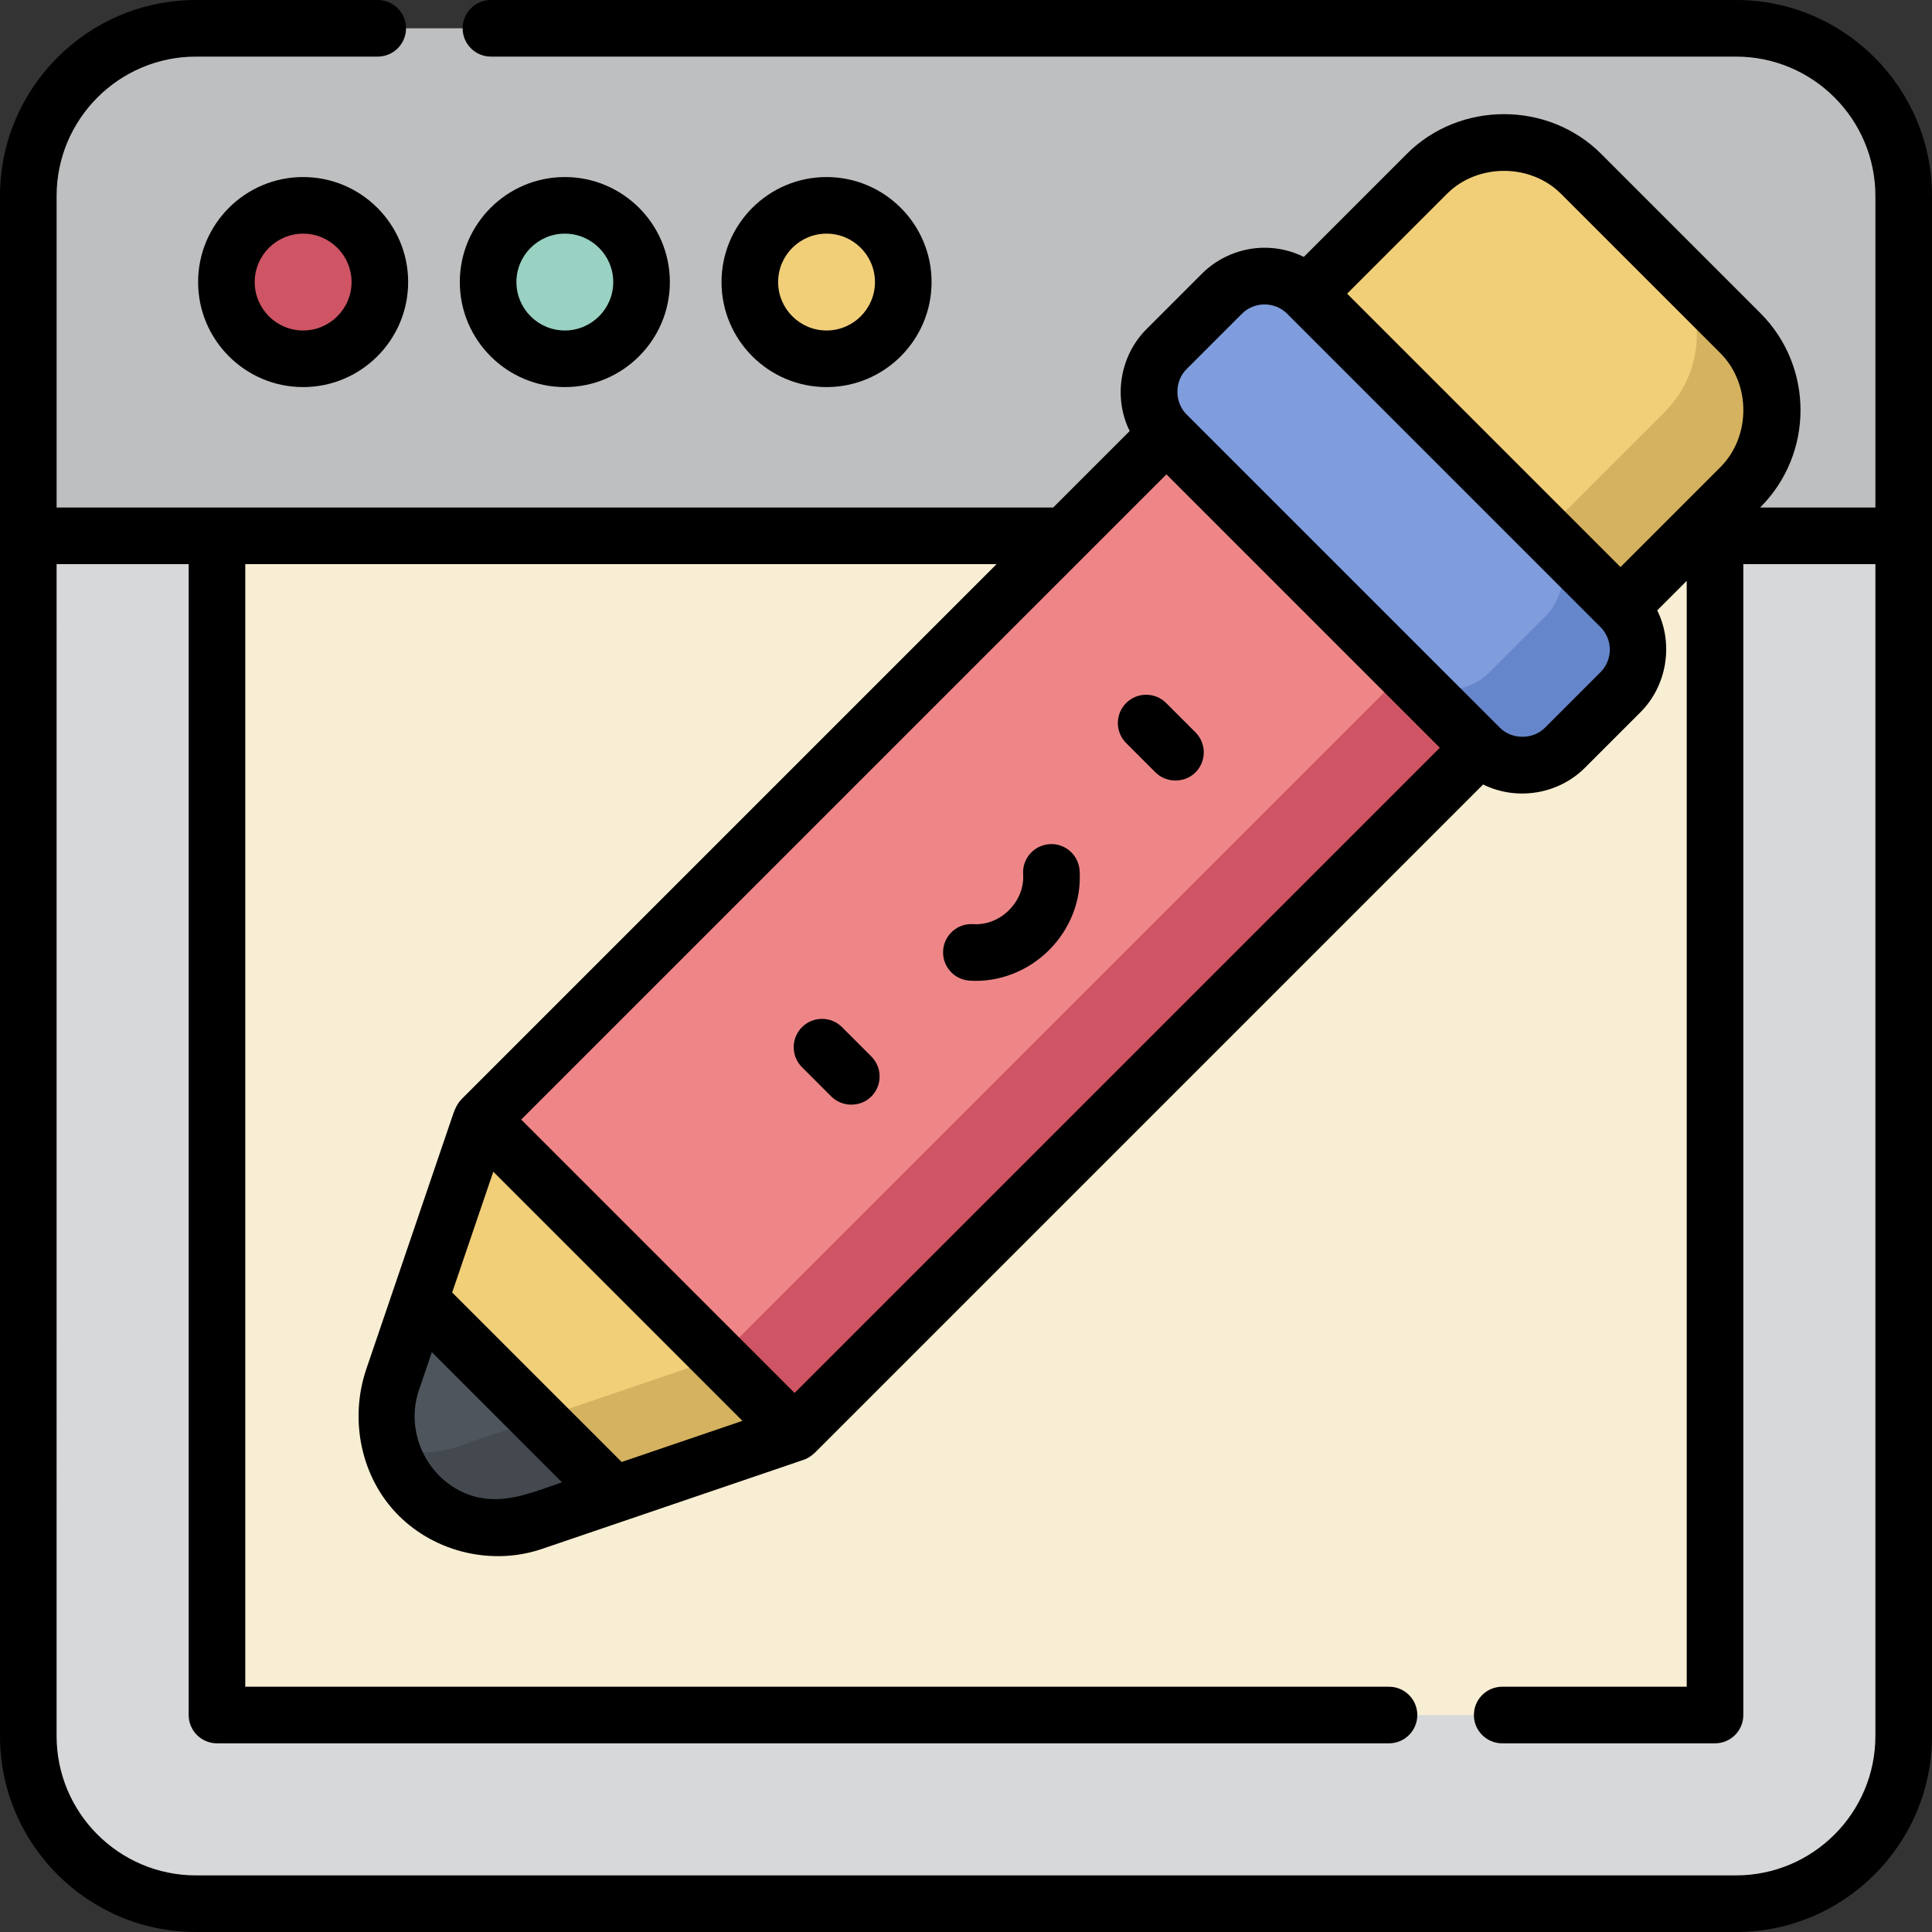 <svg height="512pt" viewBox="0 0 512 512" width="512pt" xmlns="http://www.w3.org/2000/svg"><rect x="0" y="0" width="512" height="512" fill="#333333" stroke="none"/><path d="m460.07 7.5h-408.141c-24.539 0-44.43 19.891-44.43 44.43v90.07l248.5 27.668 248.5-27.668v-90.07c0-24.539-19.891-44.43-44.43-44.43zm0 0" fill="#bebfc0"/><path d="m504.5 142v318.07c0 24.539-19.891 44.43-44.43 44.43h-408.141c-24.539 0-44.43-19.891-44.43-44.43v-318.07zm0 0" fill="#d6d8d9"/><path d="m57.5 142h397v312.5h-397zm0 0" fill="#f8eed3"/><path d="m100.664 74.75c0 11.23-9.102 20.332-20.332 20.332s-20.332-9.102-20.332-20.332 9.102-20.332 20.332-20.332 20.332 9.102 20.332 20.332zm0 0" fill="#cf5564"/><path d="m170.02 74.75c0 11.23-9.102 20.332-20.332 20.332s-20.332-9.102-20.332-20.332 9.102-20.332 20.332-20.332 20.332 9.102 20.332 20.332zm0 0" fill="#99d1c2"/><path d="m239.375 74.75c0 11.23-9.102 20.332-20.332 20.332s-20.332-9.102-20.332-20.332 9.102-20.332 20.332-20.332 20.332 9.102 20.332 20.332zm0 0" fill="#f1cf79"/><path d="m162.75 396.051 47.828-16.293-22.684-60.387-60.379-22.676-16.293 47.828 12.746 38.785zm0 0" fill="#f1cf79"/><path d="m187.895 319.371-14.535-5.461 17.219 45.848-47.828 16.293-23.73-7.797 4.949 15.055 38.781 12.742 47.828-16.293zm0 0" fill="#d4b25f"/><path d="m327.754 96.457 83.059 83.059-200.238 200.238-83.055-83.059zm0 0" fill="#ee8688"/><path d="m327.754 96.461 63.059 63.059-200.238 200.238 20 20 200.238-200.238zm0 0" fill="#cf5564"/><path d="m162.75 396.051-21.523 7.324c-5.301 1.812-10.895 2.031-16.148.809s-10.168-3.891-14.137-7.859c-7.926-7.926-10.656-19.664-7.043-30.277l7.328-21.523zm0 0" fill="#4e555c"/><path d="m142.75 376.051-21.523 7.324c-5.301 1.812-10.895 2.031-16.148.809-.527-.125-1.047-.273-1.562-.422 1.355 4.66 3.859 9 7.426 12.562 3.969 3.969 8.883 6.637 14.137 7.859s10.848 1.004 16.148-.809l21.523-7.324zm0 0" fill="#43494f"/><path d="m461.215 88.281-42.223-42.223c-11.277-11.277-29.559-11.277-40.836 0l-50.402 50.402 83.059 83.059 50.402-50.402c11.277-11.277 11.277-29.559 0-40.836zm0 0" fill="#f1cf79"/><path d="m461.215 88.281-20-20c11.277 11.277 11.277 29.559 0 40.836l-50.402 50.402 20 20 50.402-50.402c11.277-11.277 11.277-29.559 0-40.836zm0 0" fill="#d4b25f"/><path d="m429.449 160.883-83.059-83.062c-6.227-6.227-16.324-6.227-22.551 0l-14.723 14.723c-6.227 6.227-6.227 16.324 0 22.555l83.059 83.059c6.227 6.227 16.328 6.227 22.555 0l14.719-14.723c6.23-6.227 6.23-16.324 0-22.551zm0 0" fill="#7f9cdc"/><path d="m409.449 140.883c6.23 6.227 6.23 16.324 0 22.551l-14.719 14.723c-6.227 6.227-16.328 6.227-22.555 0l20 20c6.227 6.227 16.328 6.227 22.555 0l14.719-14.723c6.23-6.227 6.23-16.324 0-22.551zm0 0" fill="#6686cc"/><path d="m80.332 46.918c-15.348 0-27.832 12.484-27.832 27.832s12.484 27.832 27.832 27.832c15.348 0 27.832-12.484 27.832-27.832.004-15.348-12.484-27.832-27.832-27.832zm0 40.664c-7.074 0-12.832-5.758-12.832-12.832s5.758-12.832 12.832-12.832c7.078 0 12.832 5.758 12.832 12.832s-5.754 12.832-12.832 12.832zm0 0"/><path d="m177.52 74.75c0-15.348-12.484-27.832-27.832-27.832s-27.832 12.484-27.832 27.832 12.484 27.832 27.832 27.832 27.832-12.484 27.832-27.832zm-40.664 0c0-7.074 5.754-12.832 12.832-12.832 7.074 0 12.832 5.758 12.832 12.832s-5.758 12.832-12.832 12.832c-7.078 0-12.832-5.758-12.832-12.832zm0 0"/><path d="m246.875 74.75c0-15.348-12.484-27.832-27.832-27.832-15.348 0-27.832 12.484-27.832 27.832s12.484 27.832 27.832 27.832c15.348 0 27.832-12.484 27.832-27.832zm-40.664 0c0-7.074 5.754-12.832 12.832-12.832 7.074 0 12.832 5.758 12.832 12.832s-5.758 12.832-12.832 12.832c-7.078 0-12.832-5.758-12.832-12.832zm0 0"/><path d="m212.535 282.816s7.773 7.77 7.773 7.77c2.844 2.844 7.691 2.918 10.605 0 2.93-2.93 2.93-7.676 0-10.605l-7.77-7.773c-2.93-2.93-7.68-2.926-10.609 0-2.926 2.93-2.926 7.68 0 10.609zm0 0"/><path d="m306.211 204.688c2.84 2.84 7.688 2.918 10.605 0 2.93-2.93 2.93-7.676 0-10.605l-7.773-7.773c-2.93-2.93-7.676-2.93-10.605 0-2.93 2.93-2.93 7.676 0 10.605 0 0 7.773 7.773 7.773 7.773zm0 0"/><path d="m256.918 259.879c7.82.523 15.578-2.57 21.098-8.094 5.664-5.66 8.613-13.352 8.09-21.094-.277-4.133-3.855-7.266-7.984-6.98-4.133.277-7.258 3.852-6.98 7.984.23 3.426-1.129 6.883-3.73 9.484-2.602 2.602-6.059 3.961-9.484 3.73-4.145-.285-7.707 2.848-7.988 6.98-.277 4.133 2.848 7.711 6.98 7.988zm0 0"/><path d="m51.93 512h408.141c28.633 0 51.93-23.297 51.93-51.93v-408.141c0-28.633-23.297-51.93-51.93-51.93h-329.969c-4.141 0-7.5 3.359-7.5 7.5s3.359 7.5 7.5 7.5h329.969c20.363 0 36.93 16.566 36.93 36.93v82.57h-30.562l.082-.078c14.18-14.184 14.18-37.262 0-51.441 0 0-42.219-42.219-42.223-42.227-14.008-14.004-37.445-13.996-51.441 0l-27.328 27.328c-3.195-1.586-6.738-2.43-10.41-2.43-6.168 0-12.219 2.504-16.582 6.867 0 0-14.715 14.715-14.719 14.719-7.016 7.02-8.848 18.105-4.438 26.992l-20.27 20.27h-264.109v-82.57c0-20.363 16.566-36.93 36.93-36.93h48.172c4.141 0 7.5-3.359 7.5-7.5s-3.359-7.5-7.5-7.5h-48.172c-28.633 0-51.93 23.297-51.93 51.93v408.141c0 28.633 23.297 51.93 51.93 51.93zm331.531-460.637c8.109-8.113 22.129-8.098 30.227 0 0 0 42.184 42.184 42.223 42.223 8.133 8.133 8.121 22.109 0 30.227l-26.457 26.461-72.453-72.453s26.434-26.434 26.461-26.457zm-54.316 31.762c3.254-3.258 8.691-3.254 11.945 0l83.059 83.059c3.293 3.293 3.293 8.652 0 11.949 0 0-14.719 14.719-14.719 14.719-3.195 3.191-8.73 3.219-11.949 0 0 0-83.059-83.059-83.059-83.059-3.195-3.195-3.199-8.746 0-11.945 0 0 14.707-14.707 14.723-14.723zm-205.719 312.664c-10.523-4.312-16.086-16.547-12.426-27.324l3.445-10.117 34.48 34.48c-8.441 2.875-16.637 6.594-25.5 2.961zm185.691-270.086 72.453 72.453-170.992 170.992-72.453-72.453zm-112.363 250.84-32.004 10.898-44.918-44.918 10.898-32.004zm-181.754-227.043h35v305c0 4.141 3.359 7.5 7.5 7.5h310.602c4.141 0 7.5-3.359 7.5-7.5s-3.359-7.5-7.5-7.5h-303.102v-297.5h199.109s-141.711 141.707-141.758 141.758c-1.32 1.336-1.934 3.016-2.531 4.77 0 0-22.73 66.75-22.742 66.785-4.539 13.328-1.488 28.766 8.562 38.816 9.805 9.809 24.879 13.328 38.004 8.848 0 0 69.348-23.617 69.355-23.617 1.188-.406 2.133-1.105 3.035-1.957l177.004-177.004c.059.031.117.055.176.082 8.914 4.309 19.824 2.473 26.816-4.52 0 0 14.723-14.723 14.723-14.723 7.008-7.008 8.824-18.098 4.434-26.988l7.812-7.812v293.062h-48.898c-4.141 0-7.5 3.359-7.5 7.5s3.359 7.5 7.5 7.5h56.398c4.141 0 7.5-3.359 7.5-7.5v-305h35v310.57c0 20.363-16.566 36.93-36.93 36.93h-408.141c-20.363 0-36.93-16.566-36.93-36.93zm0 0"/></svg>